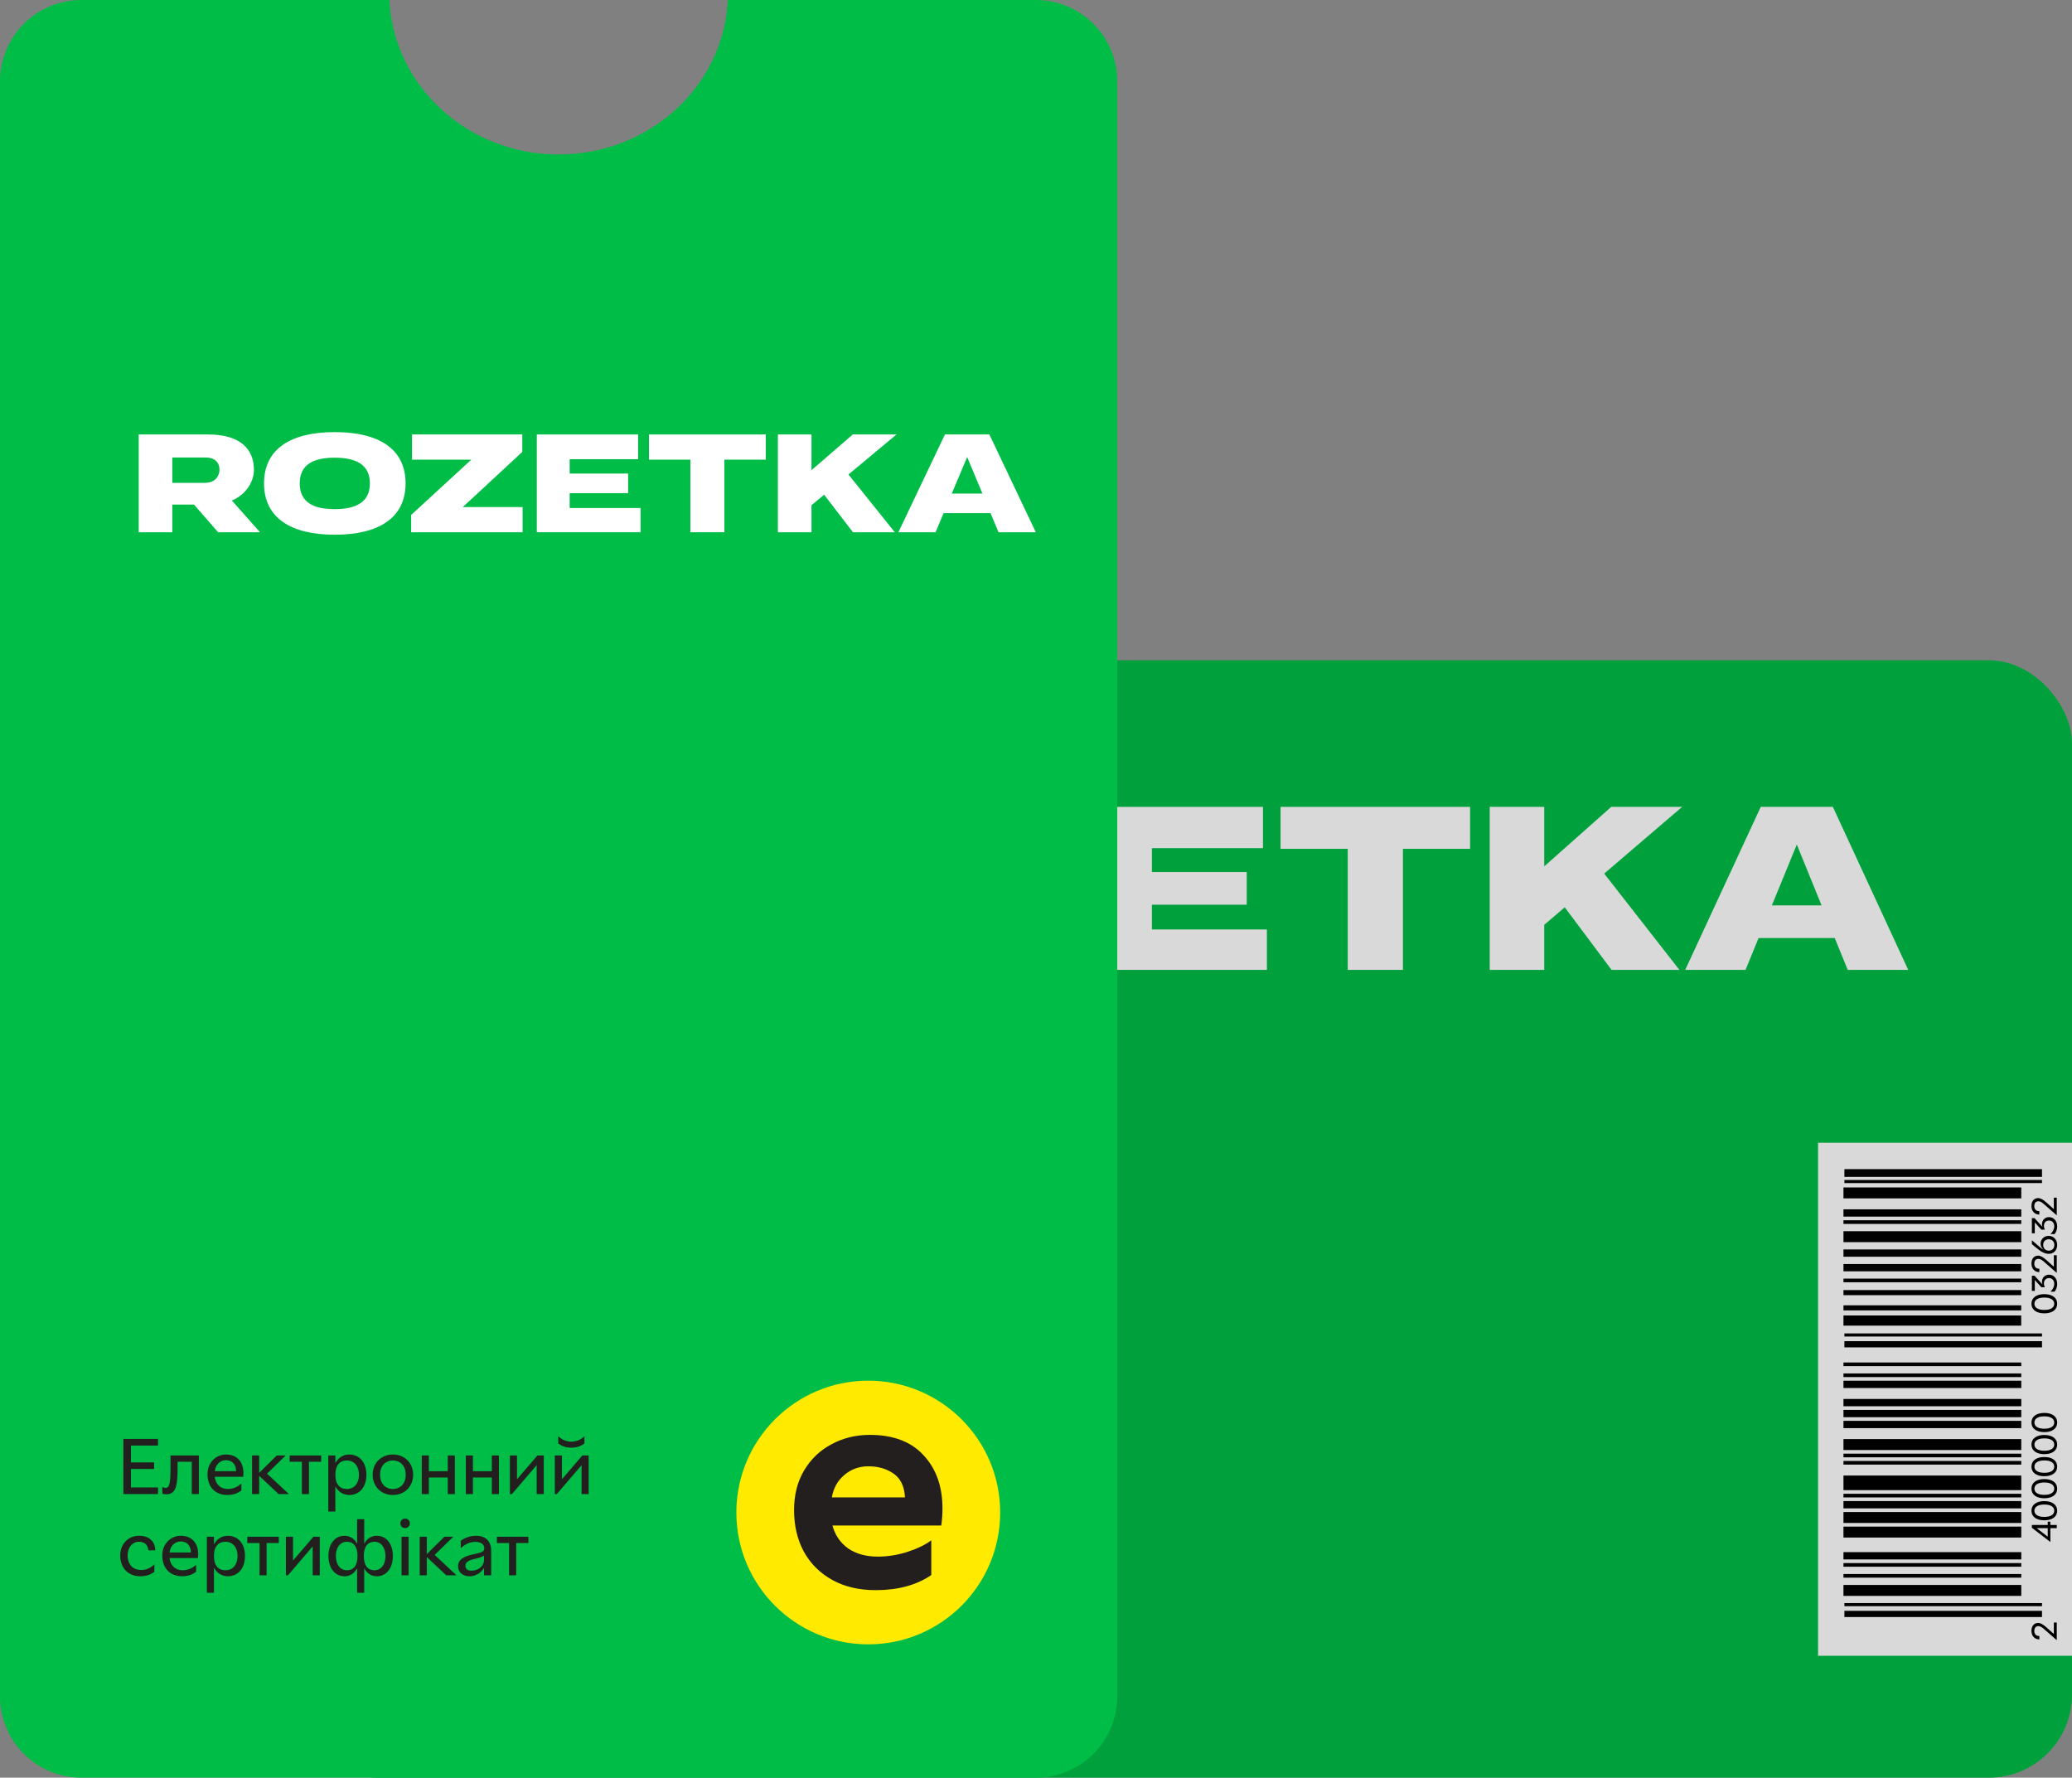 <svg width="408" height="350" viewBox="0 0 408 350" fill="none" xmlns="http://www.w3.org/2000/svg">
<rect x="0" y="0" width="408" height="350" fill="#808080" stroke="none"/>
<rect x="58" y="130" width="350" height="220" rx="16.383" fill="#00BD47"/>
<path d="M97.058 284.168C100.005 284.168 101.685 285.959 101.685 288.399C101.685 290.839 100.005 292.63 97.058 292.63H96.456V294.135H94.934V292.63H94.491C91.448 292.63 89.705 290.839 89.705 288.399C89.705 285.959 91.385 284.168 94.491 284.168H94.934V282.663H96.456V284.168H97.058ZM91.258 288.399C91.258 290.316 92.447 291.426 94.491 291.426H94.95V285.372H94.491C92.383 285.372 91.258 286.482 91.258 288.399ZM97.058 291.426C99.007 291.426 100.132 290.316 100.132 288.399C100.132 286.482 99.007 285.372 97.058 285.372H96.44V291.426H97.058ZM104.065 284.437C103.51 284.437 103.114 284.041 103.114 283.487C103.114 282.932 103.51 282.536 104.065 282.536C104.619 282.536 105.016 282.932 105.016 283.487C105.016 284.041 104.619 284.437 104.065 284.437ZM103.352 293.945V286.18H104.778V293.945H103.352ZM111.393 289.809C112.091 290.095 112.772 290.681 112.772 291.584C112.772 293.153 111.694 294.135 109.508 294.135C108.462 294.135 107.495 293.834 106.766 293.264V291.679C107.463 292.487 108.43 292.899 109.555 292.899C110.649 292.899 111.33 292.424 111.33 291.616C111.33 291.109 110.87 290.586 109.904 290.586H108.636V289.397H109.793C110.966 289.397 111.124 288.763 111.124 288.304C111.124 287.638 110.553 287.195 109.619 287.195C108.826 287.195 108.161 287.559 107.907 288.557H106.608C106.75 287.02 107.844 285.99 109.698 285.99C111.33 285.99 112.487 286.878 112.487 288.161C112.487 288.922 112.122 289.429 111.393 289.809ZM120.056 286.18H121.323V293.945H119.897V288.13L114.921 293.945H114.509V286.18H115.936V290.982L120.056 286.18ZM127.857 286.18H129.283V293.945H127.857V290.839C127.271 291.03 126.589 291.14 126.082 291.14C124.276 291.14 123.056 290.142 123.071 288.684L123.103 286.18L124.529 286.196L124.498 288.668C124.482 289.461 125.179 289.904 126.177 289.904C126.748 289.904 127.366 289.793 127.857 289.635V286.18ZM136.731 286.18H138.157V293.945H136.731V290.618H132.927V293.945H131.501V286.18H132.927V289.35H136.731V286.18ZM145.915 286.18H147.182V293.945H145.756V288.13L140.78 293.945H140.368V286.18H141.795V290.982L145.915 286.18ZM155.364 283.756C154.683 284.311 153.795 284.612 152.734 284.612C151.672 284.612 150.785 284.311 150.103 283.756V282.298C150.753 282.979 151.735 283.407 152.734 283.407C153.732 283.407 154.715 282.979 155.364 282.298V283.756ZM154.952 286.18H156.22V293.945H154.794V288.13L149.818 293.945H149.406V286.18H150.832V290.982L154.952 286.18ZM93.857 310.135C91.305 310.135 89.784 308.424 89.784 305.936C89.784 303.654 91.385 301.99 93.556 301.99C95.758 301.99 96.788 303.242 96.852 304.922H95.457C95.283 303.512 94.38 303.195 93.556 303.195C92.225 303.195 91.274 304.351 91.274 305.936C91.274 307.806 92.383 308.852 93.952 308.884C94.966 308.899 95.98 308.456 96.662 307.727V309.232C95.933 309.819 95.014 310.135 93.857 310.135ZM105.475 305.698C105.475 305.952 105.459 306.206 105.428 306.475H99.707C99.881 308.012 100.896 308.931 102.353 308.931C103.368 308.931 104.382 308.487 105.063 307.806V309.216C104.318 309.819 103.352 310.135 102.258 310.135C99.755 310.135 98.249 308.472 98.249 305.936C98.249 303.654 99.913 301.99 101.957 301.99C104.287 301.99 105.475 303.559 105.475 305.698ZM101.957 303.131C100.785 303.131 99.866 304.035 99.707 305.35H104.017C103.954 303.638 102.924 303.131 101.957 303.131ZM111.42 301.99C113.527 301.99 114.89 303.591 114.89 306.063C114.89 308.535 113.527 310.135 111.42 310.135C110.216 310.135 109.217 309.47 108.647 308.392V313.463H107.22V302.18H108.647V303.733C109.217 302.656 110.216 301.99 111.42 301.99ZM110.976 308.931C112.434 308.931 113.401 307.79 113.401 306.063C113.401 304.336 112.434 303.195 110.976 303.195C109.487 303.195 108.647 304.177 108.647 306.063C108.647 307.949 109.487 308.931 110.976 308.931ZM121.696 302.18V303.448H119.24V309.945H117.814V303.448H115.357V302.18H121.696ZM128.675 302.18H129.943V309.945H128.517V304.13L123.541 309.945H123.129V302.18H124.555V306.982L128.675 302.18ZM141.421 301.99C143.354 301.99 144.654 303.623 144.654 306.063C144.654 308.503 143.354 310.135 141.421 310.135C140.312 310.135 139.408 309.533 138.886 308.519V313.463H137.459V308.519C136.936 309.533 136.033 310.135 134.924 310.135C132.991 310.135 131.691 308.503 131.691 306.063C131.691 303.623 132.991 301.99 134.924 301.99C136.033 301.99 136.936 302.592 137.459 303.607V298.663H138.886V303.607C139.408 302.592 140.312 301.99 141.421 301.99ZM135.399 308.931C136.762 308.931 137.539 307.949 137.539 306.063C137.539 304.177 136.762 303.195 135.399 303.195C134.068 303.195 133.181 304.336 133.181 306.063C133.181 307.79 134.068 308.931 135.399 308.931ZM140.946 308.931C142.277 308.931 143.164 307.79 143.164 306.063C143.164 304.336 142.277 303.195 140.946 303.195C139.583 303.195 138.806 304.177 138.806 306.063C138.806 307.949 139.583 308.931 140.946 308.931ZM147.117 300.437C146.562 300.437 146.166 300.041 146.166 299.487C146.166 298.932 146.562 298.536 147.117 298.536C147.671 298.536 148.068 298.932 148.068 299.487C148.068 300.041 147.671 300.437 147.117 300.437ZM146.404 309.945V302.18H147.83V309.945H146.404ZM157.456 309.945H155.396L151.482 306.269V309.945H150.056V302.18H151.482V305.683L155.032 302.18H156.822L153.067 305.841L157.456 309.945ZM161.408 301.99C163.309 301.99 164.434 303.084 164.434 304.938V309.945H163.008V308.44C162.374 309.502 161.281 310.135 160.108 310.135C158.698 310.135 157.779 309.327 157.779 308.091C157.779 306.776 158.935 306.158 160.584 305.778L161.629 305.54C162.596 305.318 163.056 305.112 163.056 304.494C163.056 303.686 162.342 303.21 161.186 303.21C160.14 303.21 159.015 303.797 158.317 304.494V303.004C159.173 302.339 160.33 301.99 161.408 301.99ZM160.441 309.01C161.946 309.01 163.008 308.075 163.008 306.76V305.984C162.691 306.174 162.247 306.364 161.756 306.491L161.075 306.649C159.791 306.95 159.252 307.346 159.252 308.012C159.252 308.63 159.696 309.01 160.441 309.01ZM171.929 302.18V303.448H169.472V309.945H168.046V303.448H165.59V302.18H171.929Z" fill="#231F1E"/>
<path d="M348.9 178.261L353.812 166.278L358.691 178.261H348.9ZM360.912 158.864H346.712L331.84 190.955H343.718L346.275 184.693H361.282L363.84 190.955H375.751L360.912 158.864Z" fill="white"/>
<path d="M252.158 167.124H265.382V190.955H276.251V167.124H289.474V158.864H252.158V167.124Z" fill="white"/>
<path d="M226.822 178.126H245.497V171.694H226.822V166.988H248.693V158.864H216.323V190.955H249.467V183H226.822V178.126Z" fill="white"/>
<path d="M211.68 164.585V158.864H176.45V167.124H195.394L176.181 185.268V190.955H211.781V182.696H192.668L211.68 164.585Z" fill="white"/>
<path d="M151.75 183.372C144.785 183.372 140.579 181.003 140.579 174.909C140.579 168.816 144.818 166.48 151.75 166.48C158.648 166.48 162.989 168.816 162.989 174.909C162.989 181.003 158.682 183.372 151.75 183.372ZM151.75 158.085C137.853 158.085 129.172 163.501 129.172 174.909C129.172 186.317 137.853 191.768 151.75 191.768C165.714 191.768 174.395 186.317 174.395 174.909C174.395 163.501 165.714 158.085 151.75 158.085Z" fill="white"/>
<path d="M99.865 166.413H110.397C113.661 166.413 114.939 168.207 114.939 170.441C114.939 171.964 114.031 174.74 110.228 174.74H99.865V166.413ZM125.942 170.475C125.942 163.705 121.635 158.864 111.339 158.864H89.131V190.955H99.865V181.883H106.796L114.502 190.955H127.894L118.91 180.563C123.385 178.599 125.942 174.402 125.942 170.475Z" fill="white"/>
<path d="M317.267 158.864L304.077 170.577V158.864H293.343V190.955H304.077V182.086L308.114 178.633L317.334 190.955H330.693L315.887 171.998L331.231 158.864H317.267Z" fill="white"/>
<g clip-path="url(#clip0_408_1972)">
<path d="M358 223V326H408V223H358Z" fill="white"/>
<path d="M363.184 317.151V318.372H402.09V317.151H363.184Z" fill="black"/>
<path d="M363.184 315.625V316.236H402.09V315.625H363.184Z" fill="black"/>
<path d="M363 312.056V314.21H398.011V312.056H363Z" fill="black"/>
<path d="M363 309.902V310.62H398.011V309.902H363Z" fill="black"/>
<path d="M363 307.748V308.466H398.011V307.748H363Z" fill="black"/>
<path d="M363 305.594V307.03H398.011V305.594H363Z" fill="black"/>
<path d="M363 300.568V302.722H398.011V300.568H363Z" fill="black"/>
<path d="M363 297.696V299.85H398.011V297.696H363Z" fill="black"/>
<path d="M363 295.541V296.978H398.011V295.541H363Z" fill="black"/>
<path d="M363 294.105V294.823H398.011V294.105H363Z" fill="black"/>
<path d="M363 290.515V293.387H398.011V290.515H363Z" fill="black"/>
<path d="M363 287.643V288.361H398.011V287.643H363Z" fill="black"/>
<path d="M363 286.207V286.925H398.011V286.207H363Z" fill="black"/>
<path d="M363 283.335V285.489H398.011V283.335H363Z" fill="black"/>
<path d="M363 279.745V281.181H398.011V279.745H363Z" fill="black"/>
<path d="M363 277.591V279.027H398.011V277.591H363Z" fill="black"/>
<path d="M363 275.437V276.873H398.011V275.437H363Z" fill="black"/>
<path d="M363 271.846V273.282H398.011V271.846H363Z" fill="black"/>
<path d="M363 270.41V271.128H398.011V270.41H363Z" fill="black"/>
<path d="M363 268.256V268.974H398.011V268.256H363Z" fill="black"/>
<path d="M363.184 264.057V265.278H402.09V264.057H363.184Z" fill="black"/>
<path d="M363.184 262.532V263.142H402.09V262.532H363.184Z" fill="black"/>
<path d="M363 259V261H398V259H363Z" fill="black"/>
<path d="M363 257V258H398V257H363Z" fill="black"/>
<path d="M363 254V255H398V254H363Z" fill="black"/>
<path d="M363 251.742V252.46H398.011V251.742H363Z" fill="black"/>
<path d="M363 248.87V250.306H398.011V248.87H363Z" fill="black"/>
<path d="M363 245.998V247.434H398.011V245.998H363Z" fill="black"/>
<path d="M363 242.407V244.562H398.011V242.407H363Z" fill="black"/>
<path d="M363 240.253V240.971H398.011V240.253H363Z" fill="black"/>
<path d="M363 238.099V239.535H398.011V238.099H363Z" fill="black"/>
<path d="M363 233.791V235.945H398.011V233.791H363Z" fill="black"/>
<path d="M363.184 232.323V232.933H402.09V232.323H363.184Z" fill="black"/>
<path d="M363.184 230.187V231.713H402.09V230.187H363.184Z" fill="black"/>
<path d="M405.084 280.075C405.084 281.244 404.118 281.965 402.55 281.965C400.982 281.965 400.016 281.244 400.016 280.075C400.016 278.906 400.982 278.185 402.55 278.185C404.118 278.185 405.084 278.906 405.084 280.075ZM404.503 280.075C404.503 279.305 403.782 278.857 402.55 278.857C401.318 278.857 400.597 279.305 400.597 280.075C400.597 280.845 401.318 281.293 402.55 281.293C403.782 281.293 404.503 280.845 404.503 280.075Z" fill="black"/>
<path d="M405.084 284.416C405.084 285.585 404.118 286.306 402.55 286.306C400.982 286.306 400.016 285.585 400.016 284.416C400.016 283.247 400.982 282.526 402.55 282.526C404.118 282.526 405.084 283.247 405.084 284.416ZM404.503 284.416C404.503 283.646 403.782 283.198 402.55 283.198C401.318 283.198 400.597 283.646 400.597 284.416C400.597 285.186 401.318 285.634 402.55 285.634C403.782 285.634 404.503 285.186 404.503 284.416Z" fill="black"/>
<path d="M405.084 288.757C405.084 289.926 404.118 290.647 402.55 290.647C400.982 290.647 400.016 289.926 400.016 288.757C400.016 287.588 400.982 286.867 402.55 286.867C404.118 286.867 405.084 287.588 405.084 288.757ZM404.503 288.757C404.503 287.987 403.782 287.539 402.55 287.539C401.318 287.539 400.597 287.987 400.597 288.757C400.597 289.527 401.318 289.975 402.55 289.975C403.782 289.975 404.503 289.527 404.503 288.757Z" fill="black"/>
<path d="M405.084 293.098C405.084 294.267 404.118 294.988 402.55 294.988C400.982 294.988 400.016 294.267 400.016 293.098C400.016 291.929 400.982 291.208 402.55 291.208C404.118 291.208 405.084 291.929 405.084 293.098ZM404.503 293.098C404.503 292.328 403.782 291.88 402.55 291.88C401.318 291.88 400.597 292.328 400.597 293.098C400.597 293.868 401.318 294.316 402.55 294.316C403.782 294.316 404.503 293.868 404.503 293.098Z" fill="black"/>
<path d="M405.084 297.439C405.084 298.608 404.118 299.329 402.55 299.329C400.982 299.329 400.016 298.608 400.016 297.439C400.016 296.27 400.982 295.549 402.55 295.549C404.118 295.549 405.084 296.27 405.084 297.439ZM404.503 297.439C404.503 296.669 403.782 296.221 402.55 296.221C401.318 296.221 400.597 296.669 400.597 297.439C400.597 298.209 401.318 298.657 402.55 298.657C403.782 298.657 404.503 298.209 404.503 297.439Z" fill="black"/>
<path d="M403.222 299.596H403.74V300.24H405V300.877H403.74V303.6L400.1 300.8V300.24H403.222V299.596ZM403.222 302.55V300.877H401.038L403.222 302.55Z" fill="black"/>
<path d="M404.426 238.066V235.805H405V239.284L402.718 237.289C402.151 236.792 401.857 236.519 401.346 236.519C400.87 236.526 400.576 236.883 400.576 237.464C400.576 238.108 400.94 238.472 401.57 238.458V239.13C400.639 239.123 400.016 238.451 400.016 237.45C400.016 236.512 400.492 235.889 401.346 235.889C401.801 235.889 402.298 236.162 402.998 236.785L404.426 238.066Z" fill="black"/>
<path d="M402.088 241.006C402.088 240.243 402.676 239.634 403.467 239.634C404.384 239.634 405.084 240.348 405.084 241.475C405.084 242.028 404.902 242.567 404.566 242.973H403.754C404.209 242.574 404.503 241.986 404.503 241.426C404.503 240.761 404.09 240.306 403.474 240.306C402.872 240.306 402.473 240.733 402.473 241.363C402.473 241.608 402.536 241.86 402.655 242.105H401.976L400.674 240.677V242.819H400.1V239.83H400.618L402.193 241.566C402.123 241.384 402.088 241.195 402.088 241.006Z" fill="black"/>
<path d="M401.815 244.858C401.815 244.102 402.389 243.325 403.411 243.325C404.405 243.325 405.084 244.123 405.084 245.103C405.084 246.118 404.426 246.86 403.432 246.86C402.781 246.86 402.137 246.622 401.234 245.887L400.1 244.963V244.186L401.535 245.425C401.724 245.586 402.074 245.908 402.438 246.062C402.018 245.754 401.815 245.306 401.815 244.858ZM404.524 245.103C404.524 244.438 404.083 243.997 403.418 243.997C402.76 243.997 402.326 244.438 402.326 245.096C402.326 245.782 402.767 246.237 403.432 246.237C404.09 246.237 404.524 245.782 404.524 245.103Z" fill="black"/>
<path d="M404.426 249.4V247.139H405V250.618L402.718 248.623C402.151 248.126 401.857 247.853 401.346 247.853C400.87 247.86 400.576 248.217 400.576 248.798C400.576 249.442 400.94 249.806 401.57 249.792V250.464C400.639 250.457 400.016 249.785 400.016 248.784C400.016 247.846 400.492 247.223 401.346 247.223C401.801 247.223 402.298 247.496 402.998 248.119L404.426 249.4Z" fill="black"/>
<path d="M402.088 252.34C402.088 251.577 402.676 250.968 403.467 250.968C404.384 250.968 405.084 251.682 405.084 252.809C405.084 253.362 404.902 253.901 404.566 254.307H403.754C404.209 253.908 404.503 253.32 404.503 252.76C404.503 252.095 404.09 251.64 403.474 251.64C402.872 251.64 402.473 252.067 402.473 252.697C402.473 252.942 402.536 253.194 402.655 253.439H401.976L400.674 252.011V254.153H400.1V251.164H400.618L402.193 252.9C402.123 252.718 402.088 252.529 402.088 252.34Z" fill="black"/>
<path d="M405.084 256.69C405.084 257.859 404.118 258.58 402.55 258.58C400.982 258.58 400.016 257.859 400.016 256.69C400.016 255.521 400.982 254.8 402.55 254.8C404.118 254.8 405.084 255.521 405.084 256.69ZM404.503 256.69C404.503 255.92 403.782 255.472 402.55 255.472C401.318 255.472 400.597 255.92 400.597 256.69C400.597 257.46 401.318 257.908 402.55 257.908C403.782 257.908 404.503 257.46 404.503 256.69Z" fill="black"/>
<path d="M404.426 321.712V319.451H405V322.93L402.718 320.935C402.151 320.438 401.857 320.165 401.346 320.165C400.87 320.172 400.576 320.529 400.576 321.11C400.576 321.754 400.94 322.118 401.57 322.104V322.776C400.639 322.769 400.016 322.097 400.016 321.096C400.016 320.158 400.492 319.535 401.346 319.535C401.801 319.535 402.298 319.808 402.998 320.431L404.426 321.712Z" fill="black"/>
</g>
<rect x="58" y="130" width="350" height="220" rx="16.383" fill="black" fill-opacity="0.15"/>
<path fill-rule="evenodd" clip-rule="evenodd" d="M76.667 2.87472e-06L16.029 0C7.177 -3.86706e-07 1.42942e-05 7.177 1.3907e-05 16.029L0 333.971C-3.87226e-07 342.823 7.177 350 16.029 350H203.971C212.823 350 220 342.823 220 333.971L220 16.029C220 7.177 212.823 8.90988e-06 203.971 8.90988e-06L143.333 6.03517e-06C142.51 16.93 127.901 30.414 110 30.414C92.099 30.414 77.49 16.93 76.667 2.87472e-06Z" fill="#00BD47"/>
<path d="M187.417 97.178L190.445 89.99L193.452 97.178H187.417ZM194.821 85.543H186.069L176.902 104.792H184.223L185.799 101.035H195.049L196.625 104.792H203.966L194.821 85.543Z" fill="white"/>
<path d="M127.792 90.498H135.942V104.792H142.641V90.498H150.791V85.543H127.792V90.498Z" fill="white"/>
<path d="M112.176 97.096H123.686V93.239H112.176V90.416H125.656V85.543H105.705V104.792H126.133V100.02H112.176V97.096Z" fill="white"/>
<path d="M102.844 88.975V85.543H81.131V90.498H92.807L80.965 101.381V104.792H102.906V99.837H91.127L102.844 88.975Z" fill="white"/>
<path d="M65.907 100.243C61.614 100.243 59.022 98.822 59.022 95.167C59.022 91.513 61.635 90.112 65.907 90.112C70.158 90.112 72.834 91.513 72.834 95.167C72.834 98.822 70.179 100.243 65.907 100.243ZM65.907 85.076C57.342 85.076 51.991 88.325 51.991 95.167C51.991 102.01 57.342 105.279 65.907 105.279C74.513 105.279 79.864 102.01 79.864 95.167C79.864 88.325 74.513 85.076 65.907 85.076Z" fill="white"/>
<path d="M33.929 90.071H40.42C42.432 90.071 43.22 91.147 43.22 92.487C43.22 93.401 42.66 95.066 40.317 95.066H33.929V90.071ZM50.002 92.508C50.002 88.447 47.347 85.543 41.001 85.543H27.314V104.792H33.929V99.35H38.201L42.95 104.792H51.205L45.667 98.558C48.425 97.381 50.002 94.863 50.002 92.508Z" fill="white"/>
<path d="M167.922 85.543L159.792 92.569V85.543H153.177V104.792H159.792V99.472L162.281 97.401L167.963 104.792H176.197L167.072 93.421L176.529 85.543H167.922Z" fill="white"/>
<ellipse cx="170.972" cy="297.793" rx="25.974" ry="25.956" fill="#FFEA00"/>
<path d="M185.582 296.961C185.582 298.15 185.502 299.28 185.344 300.351H163.919C164.434 302.254 165.466 303.76 167.013 304.871C168.6 305.941 170.544 306.476 172.846 306.476C174.829 306.476 176.793 306.159 178.738 305.525C180.682 304.89 182.229 304.137 183.38 303.265V310.104C180.483 312.087 176.833 313.078 172.429 313.078C169.136 313.078 166.279 312.404 163.859 311.056C161.439 309.708 159.574 307.844 158.265 305.465C156.995 303.086 156.36 300.37 156.36 297.317C156.36 294.344 157.015 291.747 158.324 289.526C159.673 287.266 161.479 285.541 163.74 284.352C166.002 283.123 168.521 282.508 171.298 282.508C175.901 282.508 179.432 283.856 181.892 286.553C184.352 289.209 185.582 292.678 185.582 296.961ZM171.001 288.694C169.176 288.694 167.589 289.269 166.24 290.418C164.93 291.529 164.117 292.996 163.8 294.819H178.202C178.083 292.639 177.329 291.073 175.94 290.121C174.552 289.169 172.905 288.694 171.001 288.694Z" fill="#231F1E"/>
<path d="M31.116 284.607H25.782V287.925H30.341V289.227H25.782V292.855H31.116V294.157H24.294V283.304H31.116V284.607ZM39.156 286.56V294.157H37.761V287.801H34.97V289.196C34.97 292.855 34.489 294.204 32.753 294.204C32.458 294.204 32.226 294.188 31.962 294.08V292.778C32.21 292.886 32.427 292.948 32.629 292.948C33.404 292.948 33.575 291.847 33.575 288.886V286.56H39.156ZM47.929 290.002C47.929 290.25 47.914 290.498 47.883 290.762H42.285C42.456 292.266 43.448 293.165 44.875 293.165C45.867 293.165 46.859 292.731 47.526 292.064V293.444C46.797 294.033 45.852 294.344 44.782 294.344C42.332 294.344 40.859 292.716 40.859 290.235C40.859 288.002 42.487 286.374 44.487 286.374C46.766 286.374 47.929 287.909 47.929 290.002ZM44.487 287.491C43.34 287.491 42.441 288.374 42.285 289.661H46.503C46.441 287.987 45.433 287.491 44.487 287.491ZM56.877 294.157H54.862L51.032 290.56V294.157H49.637V286.56H51.032V289.987L54.505 286.56H56.257L52.583 290.142L56.877 294.157ZM63.239 286.56V287.801H60.836V294.157H59.441V287.801H57.038V286.56H63.239ZM68.75 286.374C70.812 286.374 72.146 287.94 72.146 290.359C72.146 292.778 70.812 294.344 68.75 294.344C67.572 294.344 66.595 293.692 66.037 292.638V297.599H64.641V286.56H66.037V288.08C66.595 287.025 67.572 286.374 68.75 286.374ZM68.316 293.165C69.743 293.165 70.688 292.049 70.688 290.359C70.688 288.669 69.743 287.553 68.316 287.553C66.859 287.553 66.037 288.514 66.037 290.359C66.037 292.204 66.859 293.165 68.316 293.165ZM77.367 294.344C75.057 294.344 73.382 292.669 73.382 290.359C73.382 288.049 75.057 286.374 77.367 286.374C79.677 286.374 81.351 288.049 81.351 290.359C81.351 292.669 79.677 294.344 77.367 294.344ZM77.367 293.165C78.886 293.165 79.894 292.049 79.894 290.359C79.894 288.669 78.886 287.553 77.367 287.553C75.847 287.553 74.84 288.669 74.84 290.359C74.84 292.049 75.847 293.165 77.367 293.165ZM88.169 286.56H89.565V294.157H88.169V290.902H84.448V294.157H83.053V286.56H84.448V289.661H88.169V286.56ZM96.845 286.56H98.241V294.157H96.845V290.902H93.124V294.157H91.729V286.56H93.124V289.661H96.845V286.56ZM105.831 286.56H107.072V294.157H105.676V288.467L100.808 294.157H100.405V286.56H101.8V291.258L105.831 286.56ZM115.077 284.188C114.41 284.731 113.542 285.025 112.503 285.025C111.464 285.025 110.596 284.731 109.929 284.188V282.762C110.565 283.428 111.526 283.847 112.503 283.847C113.48 283.847 114.441 283.428 115.077 282.762V284.188ZM114.674 286.56H115.914V294.157H114.519V288.467L109.65 294.157H109.247V286.56H110.643V291.258L114.674 286.56ZM27.659 310.344C25.162 310.344 23.674 308.669 23.674 306.235C23.674 304.002 25.24 302.374 27.364 302.374C29.519 302.374 30.527 303.599 30.589 305.243H29.224C29.054 303.863 28.17 303.553 27.364 303.553C26.062 303.553 25.131 304.684 25.131 306.235C25.131 308.064 26.217 309.088 27.752 309.119C28.744 309.134 29.736 308.7 30.403 307.987V309.46C29.69 310.033 28.79 310.344 27.659 310.344ZM39.026 306.002C39.026 306.25 39.011 306.498 38.98 306.762H33.383C33.553 308.266 34.545 309.165 35.972 309.165C36.964 309.165 37.956 308.731 38.623 308.064V309.444C37.894 310.033 36.949 310.344 35.879 310.344C33.429 310.344 31.956 308.716 31.956 306.235C31.956 304.002 33.584 302.374 35.584 302.374C37.863 302.374 39.026 303.909 39.026 306.002ZM35.584 303.491C34.437 303.491 33.538 304.374 33.383 305.661H37.6C37.538 303.987 36.53 303.491 35.584 303.491ZM44.842 302.374C46.904 302.374 48.238 303.94 48.238 306.359C48.238 308.778 46.904 310.344 44.842 310.344C43.664 310.344 42.687 309.692 42.129 308.638V313.599H40.734V302.56H42.129V304.08C42.687 303.025 43.664 302.374 44.842 302.374ZM44.408 309.165C45.835 309.165 46.78 308.049 46.78 306.359C46.78 304.669 45.835 303.553 44.408 303.553C42.951 303.553 42.129 304.514 42.129 306.359C42.129 308.204 42.951 309.165 44.408 309.165ZM54.897 302.56V303.801H52.493V310.157H51.098V303.801H48.695V302.56H54.897ZM61.725 302.56H62.966V310.157H61.57V304.467L56.702 310.157H56.299V302.56H57.694V307.258L61.725 302.56ZM74.196 302.374C76.087 302.374 77.359 303.971 77.359 306.359C77.359 308.747 76.087 310.344 74.196 310.344C73.11 310.344 72.227 309.754 71.715 308.762V313.599H70.32V308.762C69.808 309.754 68.924 310.344 67.839 310.344C65.947 310.344 64.676 308.747 64.676 306.359C64.676 303.971 65.947 302.374 67.839 302.374C68.924 302.374 69.808 302.963 70.32 303.956V299.118H71.715V303.956C72.227 302.963 73.11 302.374 74.196 302.374ZM68.304 309.165C69.637 309.165 70.397 308.204 70.397 306.359C70.397 304.514 69.637 303.553 68.304 303.553C67.002 303.553 66.133 304.669 66.133 306.359C66.133 308.049 67.002 309.165 68.304 309.165ZM73.731 309.165C75.033 309.165 75.901 308.049 75.901 306.359C75.901 304.669 75.033 303.553 73.731 303.553C72.397 303.553 71.638 304.514 71.638 306.359C71.638 308.204 72.397 309.165 73.731 309.165ZM79.769 300.855C79.226 300.855 78.838 300.467 78.838 299.925C78.838 299.382 79.226 298.994 79.769 298.994C80.311 298.994 80.699 299.382 80.699 299.925C80.699 300.467 80.311 300.855 79.769 300.855ZM79.071 310.157V302.56H80.466V310.157H79.071ZM89.885 310.157H87.869L84.04 306.56V310.157H82.644V302.56H84.04V305.987L87.513 302.56H89.265L85.59 306.142L89.885 310.157ZM93.751 302.374C95.611 302.374 96.712 303.444 96.712 305.258V310.157H95.317V308.685C94.697 309.723 93.627 310.344 92.479 310.344C91.1 310.344 90.2 309.553 90.2 308.343C90.2 307.057 91.332 306.452 92.945 306.08L93.968 305.847C94.914 305.63 95.363 305.429 95.363 304.824C95.363 304.033 94.666 303.568 93.534 303.568C92.51 303.568 91.41 304.142 90.727 304.824V303.367C91.565 302.715 92.697 302.374 93.751 302.374ZM92.805 309.243C94.278 309.243 95.317 308.328 95.317 307.041V306.281C95.007 306.467 94.573 306.653 94.092 306.777L93.425 306.933C92.169 307.227 91.642 307.615 91.642 308.266C91.642 308.871 92.076 309.243 92.805 309.243ZM104.045 302.56V303.801H101.641V310.157H100.246V303.801H97.843V302.56H104.045Z" fill="#231F1E"/>
<defs>
<clipPath id="clip0_408_1972">
<rect width="101" height="50" fill="white" transform="matrix(0 -1 1 0 358 326)"/>
</clipPath>
</defs>
</svg>
